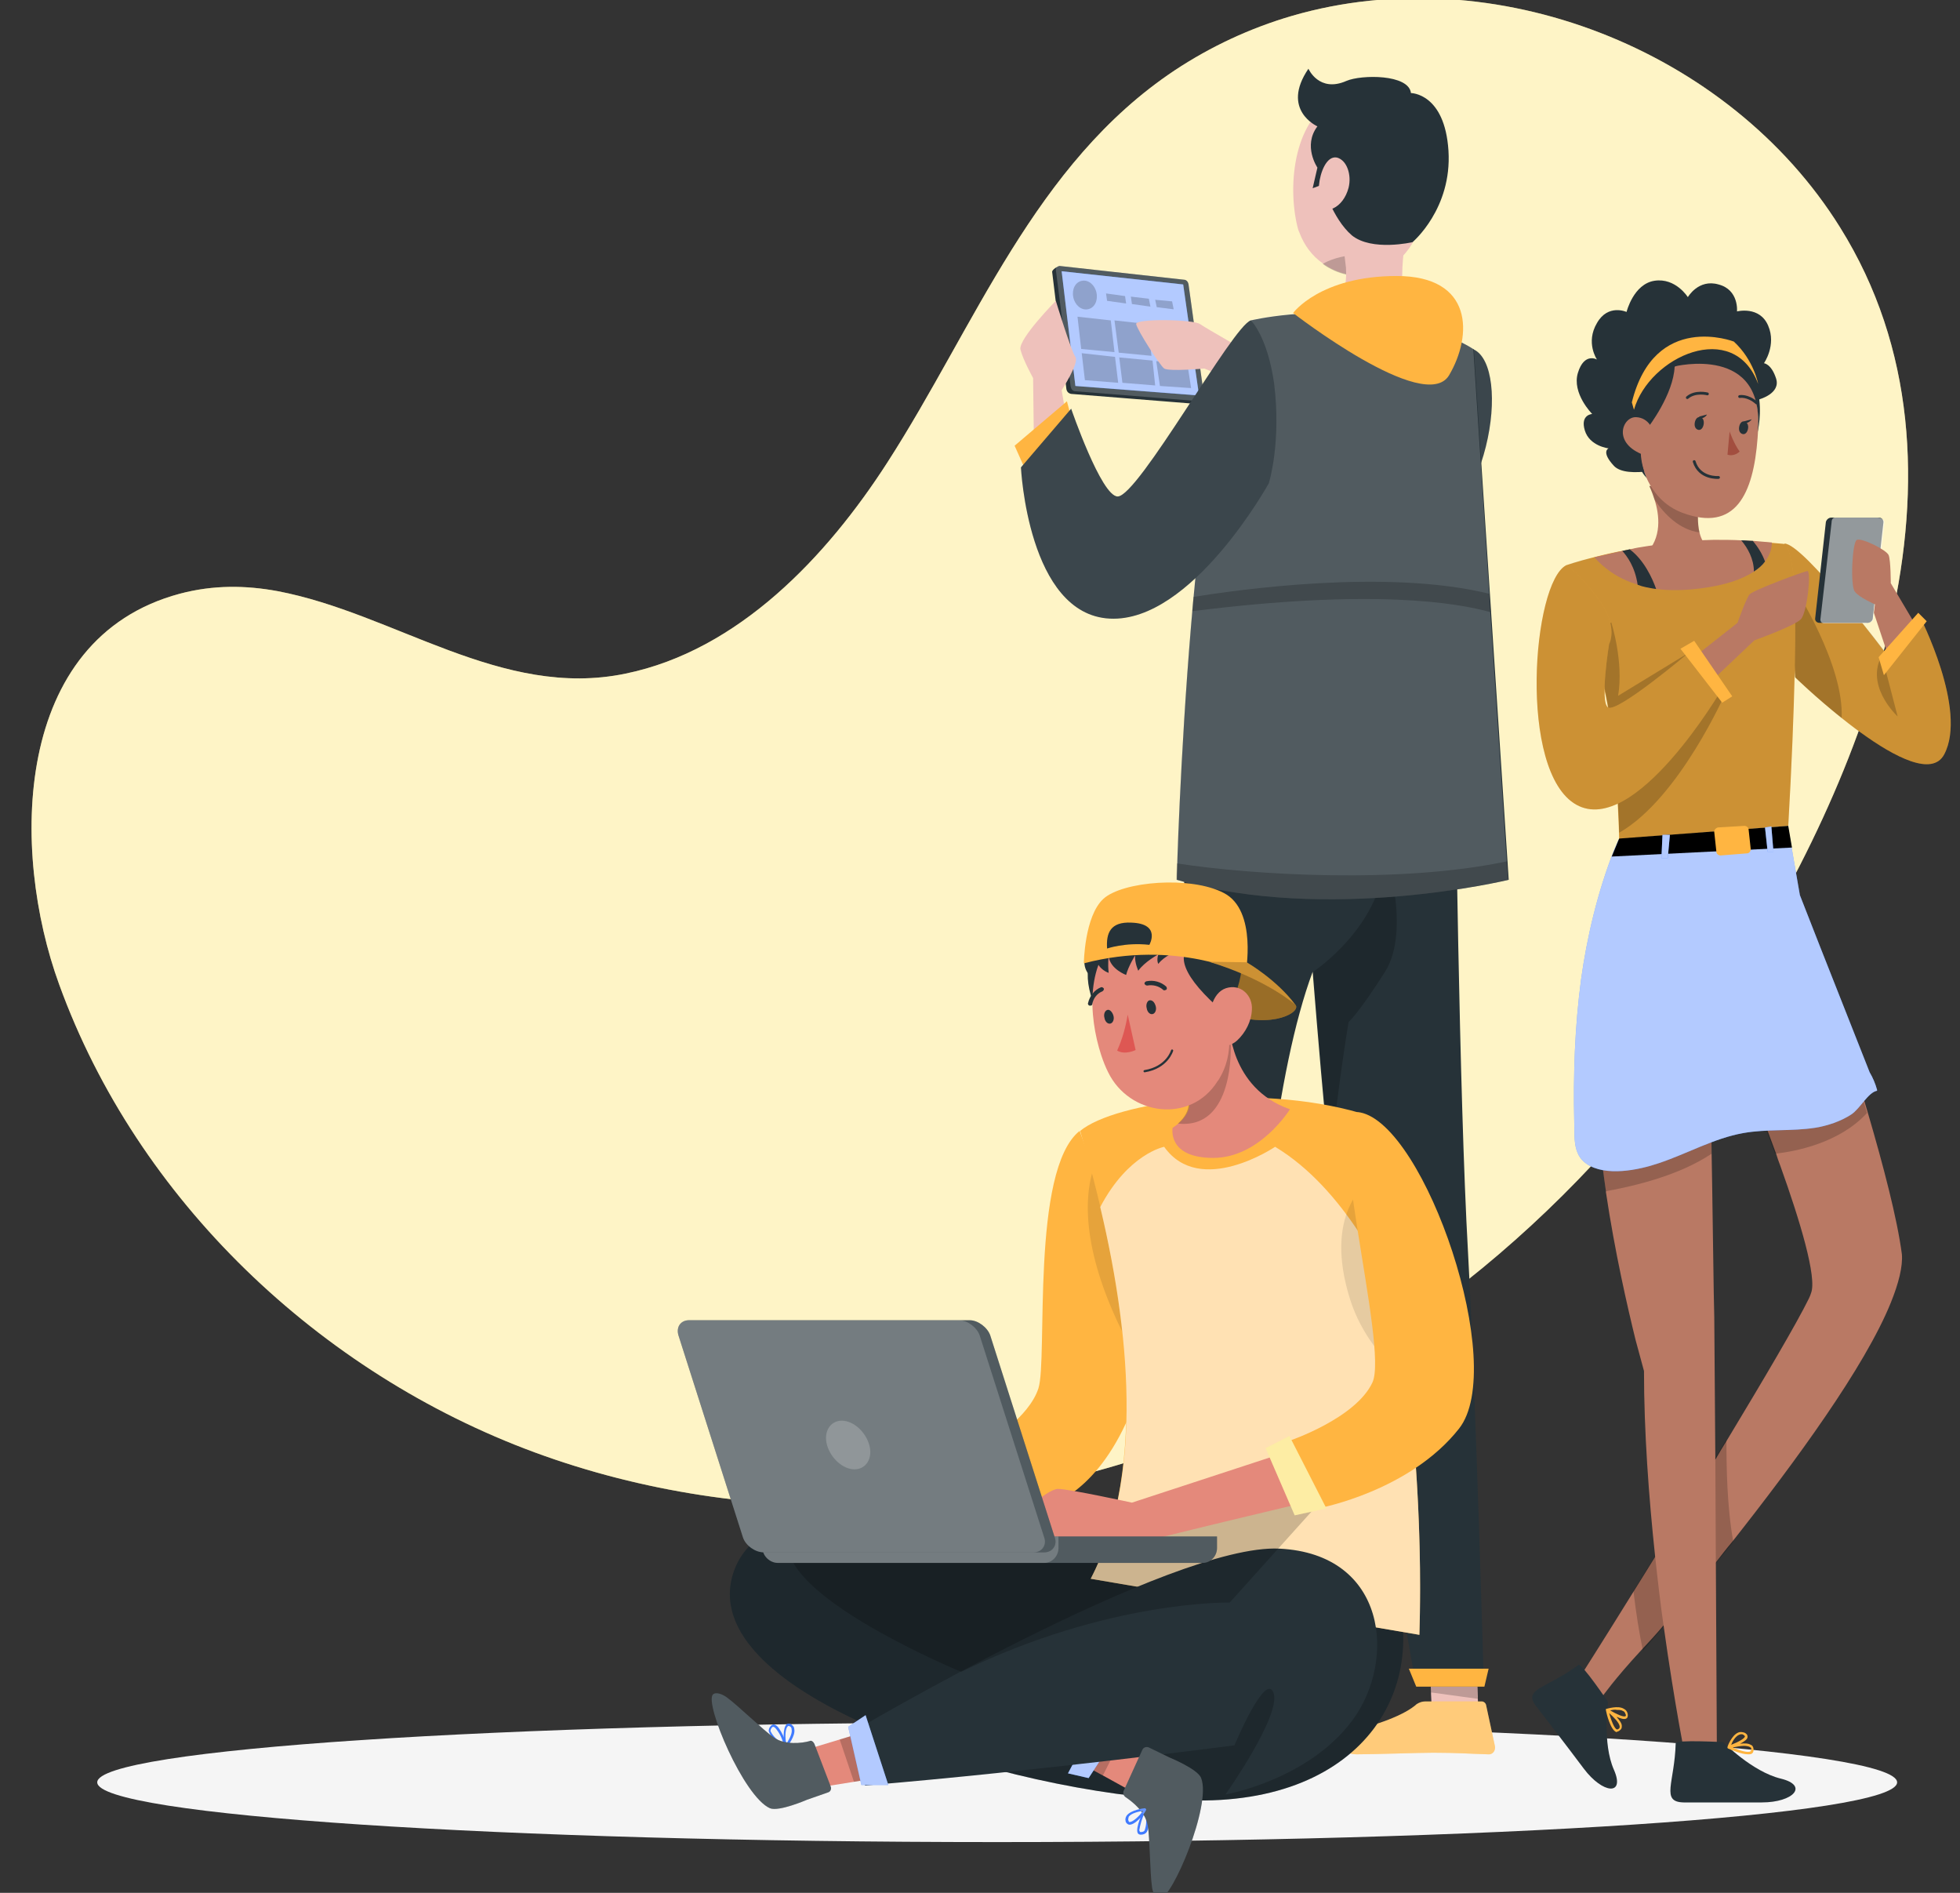 <svg width="493" height="476" viewBox="0 0 493 476" fill="none" xmlns="http://www.w3.org/2000/svg">
<rect x="0" y="0" width="493" height="476" fill="#333333" stroke="none"/>
<g clip-path="url(#clip0)">
<path d="M69.783 148.65C61.808 147.188 53.7 147.055 45.193 149.315C3.057 160.617 2.658 214.067 14.887 247.573C34.559 301.821 80.416 345.299 134.515 365.244C188.746 385.188 250.288 382.263 303.722 360.457C357.156 338.651 402.482 298.763 433.851 250.232C468.809 196.25 500.709 117.803 462.827 57.173C434.914 12.365 375.765 -10.77 324.989 3.989C314.489 7.047 304.52 11.701 295.481 17.684C260.124 41.218 245.37 81.904 223.173 116.341C208.02 139.875 185.822 163.542 157.377 169.392C126.141 175.907 99.291 154.235 69.783 148.65Z" fill="#FDE88D"/>
<path opacity="0.5" d="M69.783 148.65C61.808 147.188 53.7 147.055 45.193 149.315C3.057 160.617 2.658 214.067 14.887 247.573C34.559 301.821 80.416 345.299 134.515 365.244C188.746 385.188 250.288 382.263 303.722 360.457C357.156 338.651 402.482 298.763 433.851 250.232C468.809 196.25 500.709 117.803 462.827 57.173C434.914 12.365 375.765 -10.77 324.989 3.989C314.489 7.047 304.52 11.701 295.481 17.684C260.124 41.218 245.37 81.904 223.173 116.341C208.02 139.875 185.822 163.542 157.377 169.392C126.141 175.907 99.291 154.235 69.783 148.65Z" fill="white"/>
<path d="M250.82 463.236C375.837 463.236 477.183 456.509 477.183 448.211C477.183 439.913 375.837 433.187 250.82 433.187C125.803 433.187 24.457 439.913 24.457 448.211C24.457 456.509 125.803 463.236 250.82 463.236Z" fill="#F5F5F5"/>
<path d="M298.937 71.4C298.804 70.868 298.405 70.336 297.741 70.336L266.505 66.879C266.106 66.879 264.644 67.81 264.644 68.342L268.233 97.859C268.365 98.524 268.764 98.923 269.429 99.056L301.064 101.582C301.462 101.582 302.925 100.651 302.925 100.12L298.937 71.4Z" fill="#263238"/>
<path opacity="0.2" d="M266.505 66.879L297.741 70.336C298.272 70.336 298.804 70.868 298.937 71.4L302.925 99.987C303.057 100.518 302.526 100.917 301.994 100.917L270.492 98.391C269.828 98.391 269.429 97.859 269.296 97.194L265.574 67.81C265.574 67.278 265.973 66.746 266.505 66.879Z" fill="white"/>
<path d="M270.492 97.061L267.036 68.209L297.608 71.533L301.595 99.455L270.492 97.061Z" fill="#407BFF"/>
<path opacity="0.6" d="M270.492 97.061L267.036 68.209L297.608 71.533L301.595 99.455L270.492 97.061Z" fill="white"/>
<path opacity="0.2" d="M275.809 73.66C276.208 75.655 275.277 77.516 273.549 77.782C271.954 78.048 270.359 76.718 269.96 74.724C269.562 72.73 270.492 70.868 272.22 70.602C273.815 70.336 275.41 71.666 275.809 73.66Z" fill="black"/>
<path opacity="0.2" d="M281.392 88.685L289.633 89.483L288.702 81.505L280.328 80.574L281.392 88.685Z" fill="black"/>
<path opacity="0.2" d="M289.899 90.679L281.525 89.882L282.322 96.264L290.563 96.928L289.899 90.679Z" fill="black"/>
<path opacity="0.2" d="M290.829 90.812L291.759 97.061L299.602 97.593L298.671 91.61L290.829 90.812Z" fill="black"/>
<path opacity="0.2" d="M290.696 89.616L298.538 90.413L297.209 82.436L289.633 81.638L290.696 89.616Z" fill="black"/>
<path opacity="0.2" d="M280.461 89.749L272.087 88.818L272.885 95.599L281.259 96.264L280.461 89.749Z" fill="black"/>
<path opacity="0.2" d="M280.328 88.552L279.398 80.574L271.024 79.644L271.954 87.754L280.328 88.552Z" fill="black"/>
<path opacity="0.2" d="M290.962 77.25L295.215 77.782L294.816 75.788L290.563 75.389L290.962 77.25Z" fill="black"/>
<path opacity="0.2" d="M282.987 74.458L278.201 73.793L278.467 75.655L283.252 76.32L282.987 74.458Z" fill="black"/>
<path opacity="0.2" d="M284.714 76.452L289.367 77.117L288.968 75.123L284.449 74.591L284.714 76.452Z" fill="black"/>
<path d="M314.621 88.951C314.621 88.951 303.589 82.702 301.861 81.505C300.266 80.308 285.512 80.043 285.778 81.505C286.044 82.968 291.626 91.743 292.823 92.674C294.152 93.472 302.925 92.674 302.925 92.674L313.026 96.796L314.621 88.951Z" fill="#EEC1BB"/>
<path d="M370.714 87.887C380.151 92.408 375.233 131.099 353.035 140.008C330.971 148.916 308.773 113.947 308.773 113.947L315.685 95.865C315.685 95.865 335.889 112.618 343.864 108.762C351.706 105.039 363.536 84.563 370.714 87.887Z" fill="#263238"/>
<path opacity="0.1" d="M370.714 87.887C380.151 92.408 375.233 131.099 353.035 140.008C330.971 148.916 308.773 113.947 308.773 113.947L315.685 95.865C315.685 95.865 335.889 112.618 343.864 108.762C351.706 105.039 363.536 84.563 370.714 87.887Z" fill="white"/>
<path d="M311.298 430.128L299.203 431.458L298.671 424.411L296.943 405.265L309.039 404.068L310.9 425.209L311.298 430.128Z" fill="#EEC1BB"/>
<path d="M371.777 428.666H360.08L359.947 426.007V425.608L359.283 408.589V408.323L359.15 401.808H370.847L371.777 428.666Z" fill="#EEC1BB"/>
<path opacity="0.2" d="M309.039 404.068L310.9 425.209L298.671 424.411L296.943 405.265L309.039 404.068Z" fill="black"/>
<path opacity="0.2" d="M371.777 427.203H371.644L359.947 425.608L359.283 409.254L371.113 410.184L371.644 426.672L371.777 427.203Z" fill="black"/>
<path d="M358.485 427.868H372.707C373.239 427.868 373.638 428.267 373.771 428.666L376.03 439.17C376.163 440.101 375.632 441.031 374.701 441.164C374.568 441.164 374.435 441.164 374.303 441.164C369.65 441.031 366.327 440.765 360.479 440.765C356.89 440.765 346.124 441.164 341.206 441.164C336.287 441.164 335.623 436.245 337.617 435.846C346.655 433.851 353.434 431.192 356.358 428.533C357.023 428.134 357.688 427.868 358.485 427.868Z" fill="#FFB541"/>
<path d="M298.006 427.602H312.229C312.761 427.602 313.159 428.001 313.292 428.4L315.552 438.904C315.685 439.835 315.153 440.765 314.223 440.898C314.09 440.898 313.957 440.898 313.824 440.898C309.172 440.765 305.849 440.499 300 440.499C296.411 440.499 285.645 440.898 280.727 440.898C275.809 440.898 275.144 435.979 277.138 435.58C286.177 433.586 292.956 430.926 295.88 428.267C296.544 427.868 297.209 427.602 298.006 427.602Z" fill="#FFB541"/>
<path d="M295.88 422.683H313.026C313.026 422.683 311.564 294.508 330.173 244.382C331.502 260.869 332.964 278.154 334.427 292.381C335.357 301.289 336.287 304.613 337.085 310.464C342.668 347.826 356.225 424.145 356.225 424.145H373.239C373.239 424.145 371.245 351.682 369.252 314.984C366.992 275.096 366.061 191.863 365.929 184.284H303.589C297.741 215.663 282.588 321.101 295.88 422.683Z" fill="#263238"/>
<path d="M326.319 56.907C326.451 57.439 326.584 57.971 326.85 58.503C328.047 61.694 330.04 64.353 332.699 66.215C333.363 66.746 334.028 67.145 334.825 67.544C338.68 69.539 343.332 69.937 347.586 68.076C349.314 67.411 350.909 66.215 352.504 64.752C358.352 58.769 358.219 51.988 358.884 40.287C359.017 37.761 358.618 35.235 357.688 32.974C354.365 24.864 345.06 21.008 336.952 24.332C325.388 29.251 323.793 46.403 326.319 56.907Z" fill="#EEC1BB"/>
<path opacity="0.2" d="M332.699 66.347C333.363 66.879 334.028 67.278 334.825 67.677C338.68 69.671 343.332 70.07 347.586 68.209C346.788 65.949 345.459 64.22 345.459 64.22C345.459 64.22 338.414 63.156 332.699 66.347Z" fill="black"/>
<path d="M355.96 81.372C350.244 86.558 336.288 84.696 336.288 84.696C336.288 84.696 327.515 82.303 329.376 79.511C334.56 78.713 337.085 76.32 338.015 73.129C338.547 71.4 338.68 69.273 338.547 67.278C338.414 66.215 338.281 65.018 338.148 63.954L355.428 51.19C353.168 59.699 350.377 75.256 355.96 81.372Z" fill="#EEC1BB"/>
<path d="M332.699 46.403L330.173 47.334L331.369 42.149C331.369 42.149 327.648 36.697 331.369 31.778C331.369 31.778 322.065 27.656 329.11 17.285C329.11 17.285 331.768 23.401 338.68 20.343C342.402 18.747 354.365 18.614 354.896 23.401C354.896 23.401 363.403 23.401 364.334 37.894C365.264 52.52 355.295 60.896 355.295 60.896C355.295 60.896 345.06 63.289 340.009 59.168C335.091 54.913 332.699 46.403 332.699 46.403Z" fill="#263238"/>
<path d="M339.212 47.201C338.547 49.727 337.085 51.589 335.357 52.386C332.965 53.45 331.502 49.993 331.768 46.536C332.034 43.478 333.629 39.09 336.288 39.622C338.813 40.287 340.009 44.01 339.212 47.201Z" fill="#EEC1BB"/>
<path opacity="0.2" d="M330.306 244.382C331.635 260.869 333.097 278.154 334.559 292.381C336.686 271.772 339.212 257.013 339.212 257.013C339.212 257.013 341.604 255.019 348.383 244.382C355.029 233.745 348.383 213.801 348.383 213.801C348.649 232.283 330.306 244.382 330.306 244.382Z" fill="black"/>
<path d="M293.886 417.763L294.816 422.683H315.153V418.162L293.886 417.763Z" fill="#FFB541"/>
<path d="M354.365 419.625L356.225 424.145H373.372L374.436 419.625H354.365Z" fill="#FFB541"/>
<path d="M314.622 80.574C314.622 80.574 330.04 76.851 347.054 79.909C364.068 82.968 370.714 87.887 370.714 87.887L379.487 221.247C379.487 221.247 334.161 232.283 296.013 221.247C295.88 221.247 299.469 97.726 314.622 80.574Z" fill="#263238"/>
<path opacity="0.2" d="M379.354 221.247C379.354 221.247 334.028 232.283 295.88 221.247C295.88 221.247 295.88 219.784 296.013 217.125C296.412 207.153 297.475 180.827 299.867 153.57C300 152.373 300.133 151.177 300.133 149.98C302.925 119.133 307.444 88.419 314.489 80.441C314.489 80.441 330.04 76.719 346.921 79.777C363.935 82.835 370.581 87.754 370.581 87.754L374.568 149.049L374.834 153.703L378.955 216.327L379.354 221.247Z" fill="white"/>
<path opacity="0.2" d="M374.967 153.969C366.593 151.575 345.193 147.985 299.867 153.703C300 152.506 300.133 151.309 300.133 150.113C310.9 148.384 348.649 142.933 374.568 149.315L374.967 153.969Z" fill="black"/>
<path opacity="0.2" d="M379.354 221.247C379.354 221.247 334.028 232.283 295.88 221.247C295.88 221.247 295.88 219.784 296.013 217.125C315.02 220.05 352.238 222.311 379.088 216.593L379.354 221.247Z" fill="black"/>
<path d="M325.255 78.713C325.255 78.713 332.034 69.406 351.307 69.406C370.581 69.406 370.448 84.297 364.467 94.402C358.352 104.374 325.255 78.713 325.255 78.713Z" fill="#FFB541"/>
<path d="M268.897 108.895L267.036 98.125C267.036 98.125 271.555 91.211 270.492 89.749C269.429 88.286 265.574 75.655 265.574 75.655C265.574 75.655 256.137 85.228 256.668 87.887C257.333 90.546 259.858 95.067 259.858 95.067L260.124 116.74L268.897 108.895Z" fill="#EEC1BB"/>
<path d="M270.492 108.895L268.365 100.917L255.206 112.086L260.257 123.388L270.492 108.895Z" fill="#FFB541"/>
<path d="M314.621 80.574C310.102 81.904 286.31 124.85 281.126 124.85C277.005 124.85 269.429 102.779 269.429 102.779L256.801 117.537C256.801 117.537 258.529 154.501 279.132 155.564C299.734 156.628 319.141 121.526 319.141 121.526C319.141 121.526 322.331 111.421 320.47 96.397C318.742 84.43 314.621 80.574 314.621 80.574Z" fill="#263238"/>
<path opacity="0.1" d="M314.621 80.574C310.102 81.904 286.31 124.85 281.126 124.85C277.005 124.85 269.429 102.779 269.429 102.779L256.801 117.537C256.801 117.537 258.529 154.501 279.132 155.564C299.734 156.628 319.141 121.526 319.141 121.526C319.141 121.526 322.331 111.421 320.47 96.397C318.742 84.43 314.621 80.574 314.621 80.574Z" fill="white"/>
<path opacity="0.3" d="M358.485 427.868H372.707C373.239 427.868 373.638 428.267 373.771 428.666L376.03 439.17C376.163 440.101 375.632 441.031 374.701 441.164C374.568 441.164 374.435 441.164 374.303 441.164C369.65 441.031 366.327 440.765 360.479 440.765C356.89 440.765 346.124 441.164 341.206 441.164C336.287 441.164 335.623 436.245 337.617 435.846C346.655 433.851 353.434 431.192 356.358 428.533C357.023 428.134 357.688 427.868 358.485 427.868Z" fill="white"/>
<path opacity="0.3" d="M298.006 427.602H312.229C312.761 427.602 313.159 428.001 313.292 428.4L315.552 438.904C315.685 439.835 315.153 440.765 314.223 440.898C314.09 440.898 313.957 440.898 313.824 440.898C309.172 440.765 305.849 440.499 300 440.499C296.411 440.499 285.645 440.898 280.727 440.898C275.809 440.898 275.144 435.979 277.138 435.58C286.177 433.586 292.956 430.926 295.88 428.267C296.544 427.868 297.209 427.602 298.006 427.602Z" fill="white"/>
<path d="M475.587 327.616C469.074 343.704 451.662 367.504 435.712 387.714C434.249 389.443 432.92 391.171 431.591 392.9C426.939 398.617 422.552 403.935 418.565 408.589C416.571 410.982 414.577 413.11 412.716 415.104C406.07 422.284 403.013 426.672 403.013 426.672L396.633 422.949C396.633 422.949 402.747 413.375 410.988 400.079C412.716 397.287 414.577 394.362 416.438 391.304C421.223 383.459 426.54 375.083 431.591 366.839C432.521 365.244 433.452 363.648 434.382 362.186C443.687 346.762 451.928 332.801 454.985 326.552C455.251 326.02 455.384 325.621 455.517 325.222C457.112 321.367 452.725 306.874 447.807 293.179C447.408 292.115 447.01 291.051 446.744 290.121C442.092 277.356 437.307 266.055 437.307 266.055L450.466 243.85L455.251 235.74C455.251 235.74 457.909 242.92 461.365 253.291C463.758 260.338 466.549 268.714 469.074 277.357C469.34 278.287 469.606 279.085 469.872 280.016C473.727 293.179 477.183 306.342 478.379 315.383C478.645 318.441 477.581 322.696 475.587 327.616Z" fill="#B97964"/>
<path opacity="0.2" d="M435.977 387.714C427.471 398.351 419.362 408.057 413.248 415.104C412.318 410.716 411.52 405.664 410.856 400.079C417.9 388.778 426.407 374.95 434.25 362.052C434.25 368.834 434.382 378.939 435.977 387.714Z" fill="black"/>
<path d="M431.857 442.228L424.148 443.292C424.148 443.292 421.223 428.799 418.432 408.722C417.634 403.27 416.97 397.42 416.305 391.304C414.71 376.412 413.514 359.925 413.514 344.768C413.514 344.768 412.716 341.843 411.387 336.923C409.393 328.812 406.203 314.984 403.944 299.827C403.944 299.694 403.944 299.694 403.944 299.561C401.285 281.345 399.956 261.268 403.545 246.111L430.129 258.077L430.528 290.121L430.661 297.965L431.059 324.957L431.192 331.206L431.458 366.839L431.591 393.032L431.857 442.228Z" fill="#B97964"/>
<path opacity="0.2" d="M430.129 258.077L430.528 290.121C422.42 295.572 411.254 298.231 403.944 299.561C401.285 281.345 399.956 261.268 403.545 246.111L430.129 258.077Z" fill="black"/>
<path opacity="0.2" d="M469.606 279.883C462.694 287.462 451.529 289.589 446.478 290.121C441.826 277.357 437.041 266.055 437.041 266.055L450.2 243.85C453.789 246.643 457.643 249.834 461.099 253.158C463.492 260.205 466.283 268.581 468.809 277.224C469.074 278.021 469.34 278.952 469.606 279.883Z" fill="black"/>
<path d="M448.871 136.684C453.922 136.95 475.056 165.27 475.056 165.27L482.898 155.032C482.898 155.032 494.994 178.567 489.012 189.735C483.031 200.904 451.529 170.323 451.529 170.323L448.871 136.684Z" fill="#FFB541"/>
<path opacity="0.2" d="M448.871 136.684L450.997 159.287L451.529 170.323C451.529 170.323 456.713 175.375 463.226 180.561C472.796 188.273 485.424 196.383 489.012 189.735C494.994 178.567 482.898 155.032 482.898 155.032L475.056 165.27V165.137C473.86 163.542 453.789 136.95 448.871 136.684Z" fill="black"/>
<path opacity="0.2" d="M450.997 159.287L451.529 170.323C451.529 170.323 456.713 175.376 463.226 180.561C463.891 167.265 451.529 147.986 451.529 147.986L450.997 159.287Z" fill="black"/>
<path opacity="0.2" d="M475.056 165.27L473.993 167.398L477.316 180.162C477.316 180.162 468.277 171.918 473.993 163.808L475.056 165.27Z" fill="black"/>
<path d="M449.801 207.685L407.267 211.009C407.267 211.009 406.735 185.613 403.279 172.317C402.216 168.063 400.754 163.276 399.026 157.692C398.228 155.298 397.431 152.772 396.633 150.113C395.835 147.587 394.905 144.927 393.975 142.135C399.823 140.274 405.672 138.811 411.786 137.88C418.166 136.817 424.546 136.019 431.059 135.886C439.433 135.753 449.003 136.817 449.003 136.817C449.003 136.817 450.333 137.216 451.263 145.991C451.928 154.235 451.529 177.503 449.801 207.685Z" fill="#FFB541"/>
<path opacity="0.2" d="M449.801 207.684L407.267 211.008C407.267 211.008 407.267 210.476 407.267 209.546C407.134 203.961 406.203 183.751 403.279 172.317C402.481 169.259 401.551 165.935 400.488 162.212C400.089 160.749 399.557 159.154 399.026 157.558C398.228 155.165 397.431 152.638 396.633 149.979C395.835 147.453 394.905 144.794 393.975 142.135C396.234 141.337 398.627 140.672 401.019 140.14C404.608 139.209 408.197 138.412 411.786 137.88C418.166 136.816 424.546 136.018 431.059 135.885C436.376 135.885 442.357 136.284 445.813 136.55C447.807 136.683 449.003 136.816 449.003 136.816C449.003 136.816 450.333 137.215 451.263 145.99C451.928 154.234 451.529 177.502 449.801 207.684Z" fill="black"/>
<path d="M397.032 418.694C397.829 418.162 404.475 428.001 404.475 428.001C404.475 428.001 403.013 438.372 405.937 445.02C408.862 451.668 403.146 451.136 398.361 444.754C393.576 438.372 389.854 433.586 386.398 429.065C382.942 424.677 388.924 424.677 397.032 418.694Z" fill="#263238"/>
<path d="M406.602 435.58C405.14 435.181 404.077 430.926 403.944 430.129V429.996C403.944 429.996 403.944 429.996 403.944 429.863C403.944 429.863 403.944 429.863 403.944 429.73H404.077C404.209 429.73 407.001 428.799 408.463 429.73C408.995 429.996 409.26 430.394 409.393 430.926C409.526 431.458 409.393 431.99 409.127 432.123C408.596 432.522 407.532 432.123 406.602 431.724C407.267 432.522 407.931 433.32 407.931 433.984C407.931 434.383 407.931 434.649 407.665 434.915C407.267 435.314 407.001 435.447 406.735 435.447C406.735 435.58 406.735 435.58 406.602 435.58ZM406.735 434.915C406.735 434.915 407.001 434.915 407.267 434.649C407.4 434.516 407.4 434.383 407.4 434.117C407.267 433.187 405.804 431.724 404.741 430.793C405.273 432.655 406.07 434.782 406.735 434.915ZM405.007 430.129C406.602 431.059 408.33 431.857 408.862 431.591C408.995 431.458 408.995 431.192 408.862 431.059C408.729 430.66 408.596 430.394 408.197 430.262C407.798 429.996 407.267 429.996 406.735 429.996C406.203 429.863 405.539 429.996 405.007 430.129Z" fill="#FFB541"/>
<path d="M421.489 438.372C421.489 437.441 433.452 438.106 433.452 438.106C433.452 438.106 440.762 445.552 447.94 447.281C454.985 449.009 451.13 453.264 443.155 453.264C435.18 453.264 429.198 453.264 423.483 453.264C417.634 453.131 421.223 448.344 421.489 438.372Z" fill="#263238"/>
<path d="M434.648 439.702C434.648 439.569 434.648 439.569 434.648 439.702C434.515 439.569 434.515 439.569 434.515 439.569C434.515 439.569 434.515 439.569 434.515 439.436V439.303C434.515 439.17 435.579 436.378 437.174 435.713C437.705 435.447 438.237 435.58 438.769 435.713C439.3 435.979 439.566 436.245 439.566 436.777C439.566 437.441 438.636 437.973 437.705 438.505C438.769 438.372 439.699 438.372 440.364 438.771C440.762 438.904 440.895 439.17 441.028 439.569C441.161 440.234 441.028 440.632 440.763 440.898C440.497 441.164 440.098 441.164 439.699 441.164C437.971 441.164 435.313 439.968 434.648 439.702ZM435.844 439.436C437.572 440.234 439.832 440.898 440.364 440.367C440.364 440.367 440.497 440.234 440.497 439.702C440.497 439.569 440.364 439.436 440.098 439.303C439.832 439.17 439.3 439.037 438.636 439.037C437.705 439.037 436.642 439.303 435.844 439.436ZM437.44 436.245C436.509 436.644 435.712 437.973 435.446 438.771C437.174 438.106 438.902 437.175 438.902 436.644C438.902 436.511 438.636 436.378 438.503 436.245C438.37 436.112 438.104 436.112 437.971 436.112C437.705 436.112 437.572 436.245 437.44 436.245Z" fill="#FFB541"/>
<path d="M427.471 145.326C416.97 143.997 413.78 139.476 413.78 139.476C418.166 135.354 417.369 129.371 416.172 125.648C415.508 123.521 414.843 122.191 414.843 122.191L427.604 124.584C427.205 126.712 427.072 128.44 427.072 129.903C427.072 131.498 427.205 132.828 427.471 133.892C428.401 137.748 430.528 137.748 430.528 137.748C432.654 141.869 427.471 145.326 427.471 145.326Z" fill="#B97964"/>
<path opacity="0.2" d="M427.072 129.903C427.072 131.498 427.205 132.828 427.471 133.892C422.42 133.227 418.565 129.238 416.172 125.648C415.508 123.521 414.843 122.191 414.843 122.191L427.603 124.584C427.205 126.579 427.072 128.44 427.072 129.903Z" fill="black"/>
<path d="M442.623 100.386C442.623 100.386 447.94 98.923 446.744 95.2C445.548 91.477 443.687 91.344 443.687 91.344C443.687 91.344 446.877 86.823 444.75 81.904C442.623 76.851 436.908 78.314 436.908 78.314C436.908 78.314 437.44 72.863 432.256 71.533C427.205 70.07 424.546 74.724 424.546 74.724C424.546 74.724 421.489 69.805 416.172 70.602C410.856 71.4 409.128 78.447 409.128 78.447C409.128 78.447 404.475 76.32 401.684 81.239C398.76 86.159 401.684 90.413 401.684 90.413C401.684 90.413 398.494 88.552 396.899 93.737C395.304 98.923 400.488 104.108 400.488 104.108C400.488 104.108 397.431 104.241 398.627 108.23C399.823 112.219 404.608 112.751 404.608 112.751C404.608 112.751 402.614 113.549 405.937 117.139C409.26 120.729 421.223 117.139 421.223 117.139L442.623 100.386Z" fill="#263238"/>
<path d="M429.331 90.679C440.231 92.275 443.022 98.657 442.092 110.092C441.028 124.318 436.509 133.892 423.217 128.972C405.14 122.191 411.121 88.153 429.331 90.679Z" fill="#B97964"/>
<path d="M435.047 108.496C435.047 108.496 436.11 111.554 437.572 113.549C437.572 113.549 436.376 114.878 434.515 114.346L435.047 108.496Z" fill="#A24E3F"/>
<path d="M428.534 106.635C428.401 107.565 427.869 108.23 427.205 108.097C426.54 107.964 426.141 107.3 426.274 106.369C426.407 105.438 426.939 104.773 427.603 104.906C428.268 104.906 428.667 105.704 428.534 106.635Z" fill="#263238"/>
<path d="M427.338 104.773L429.331 104.241C429.464 104.241 428.268 105.837 427.338 104.773Z" fill="#263238"/>
<path d="M439.699 107.698C439.566 108.629 439.035 109.294 438.37 109.161C437.705 109.028 437.307 108.363 437.44 107.433C437.572 106.502 438.104 105.837 438.769 105.97C439.433 106.103 439.832 106.901 439.699 107.698Z" fill="#263238"/>
<path d="M438.636 105.97L440.63 105.438C440.63 105.438 439.433 107.034 438.636 105.97Z" fill="#263238"/>
<path d="M429.464 99.056C429.464 99.056 426.407 98.258 424.413 99.987" stroke="#263238" stroke-width="0.708" stroke-miterlimit="10" stroke-linecap="round" stroke-linejoin="round"/>
<path d="M437.573 99.721C437.573 99.721 439.566 99.322 441.826 101.316" stroke="#263238" stroke-width="0.708" stroke-miterlimit="10" stroke-linecap="round" stroke-linejoin="round"/>
<path d="M414.577 107.432C414.577 107.432 420.957 99.189 421.223 92.142C421.223 92.142 444.218 86.425 442.092 108.629C442.092 108.629 447.01 89.35 428.268 86.159C409.526 82.968 405.539 110.624 414.179 120.197C414.179 120.197 410.59 112.618 414.577 107.432Z" fill="#263238"/>
<path d="M416.039 110.092C416.172 108.363 414.843 105.039 411.52 104.906C408.064 104.773 405.406 111.554 413.647 114.479C414.843 114.878 415.641 113.682 416.039 110.092Z" fill="#B97964"/>
<path d="M432.256 120.064C432.256 120.064 427.471 120.463 426.141 116.075" stroke="#263238" stroke-width="0.708" stroke-miterlimit="10" stroke-linecap="round" stroke-linejoin="round"/>
<path d="M410.988 103.045C414.843 89.616 436.11 80.043 442.225 96.53C442.225 96.53 441.161 90.546 436.11 85.893C436.11 85.893 416.172 78.181 410.457 101.183L410.988 103.045Z" fill="#FFB541"/>
<path d="M456.58 155.431C456.447 156.096 456.979 156.628 457.643 156.628H469.739C470.404 156.628 471.068 156.096 471.068 155.431L473.727 131.498C473.86 130.834 473.328 130.169 472.663 130.169H460.568C459.903 130.169 459.238 130.834 459.238 131.498L456.58 155.431Z" fill="#263238"/>
<path opacity="0.5" d="M460.701 131.365L457.909 155.564C457.776 156.229 458.175 156.761 458.84 156.761H469.207C469.872 156.761 471.201 156.362 471.201 155.697L473.993 131.365C474.125 130.701 472.929 130.169 472.265 130.169H461.897C461.099 130.036 460.701 130.568 460.701 131.365Z" fill="white"/>
<path opacity="0.6" d="M433.053 213.136C433.053 214.333 433.984 215.264 435.18 215.264C436.376 215.264 437.307 214.333 437.307 213.136C437.307 211.94 436.376 211.009 435.18 211.009C433.984 210.876 433.053 211.94 433.053 213.136Z" fill="white"/>
<path d="M481.968 157.426L475.587 146.656C475.587 146.656 475.588 140.939 475.056 139.609C474.524 138.279 468.277 135.221 467.081 135.753C465.884 136.152 465.353 147.321 466.549 148.783C467.612 150.246 471.6 151.974 471.6 151.974L471.334 154.102L475.056 165.27L481.968 157.426Z" fill="#B97964"/>
<path d="M484.626 156.229L482.499 154.102L472.53 165.27L473.86 169.791L484.626 156.229Z" fill="#FFB541"/>
<path opacity="0.2" d="M434.116 174.046C434.116 174.046 422.419 200.771 407.267 209.413C407.134 203.829 406.203 183.619 403.412 172.184C402.614 169.126 401.684 165.802 400.621 162.079L405.273 156.495C405.273 156.495 408.463 166.334 407.001 174.977L424.679 164.207L434.116 174.046Z" fill="black"/>
<path d="M422.685 167.93L437.041 156.628C437.041 156.628 439.168 150.512 440.098 149.448C441.028 148.384 453.656 143.731 454.586 143.598C455.65 143.465 454.586 153.969 452.991 155.697C451.396 157.426 441.294 161.016 441.294 161.016L426.274 175.243L422.685 167.93Z" fill="#B97964"/>
<path d="M393.975 142.135C385.468 146.39 381.746 194.123 396.5 202.367C411.254 210.61 433.053 173.381 433.053 173.381L424.546 164.34C424.546 164.34 406.735 179.364 404.475 177.902C402.349 176.572 404.741 161.946 404.741 161.946C404.741 161.946 407.267 157.559 401.95 150.512C396.766 143.598 393.975 142.135 393.975 142.135Z" fill="#FFB541"/>
<path opacity="0.2" d="M393.975 142.135C385.468 146.39 381.746 194.123 396.5 202.367C411.254 210.61 433.053 173.381 433.053 173.381L424.546 164.34C424.546 164.34 406.735 179.364 404.475 177.902C402.349 176.572 404.741 161.946 404.741 161.946C404.741 161.946 407.267 157.559 401.95 150.512C396.766 143.598 393.975 142.135 393.975 142.135Z" fill="black"/>
<path d="M433.186 176.705L435.712 175.11L426.141 161.149L422.685 163.143L433.186 176.705Z" fill="#FFB541"/>
<path d="M472.132 274.033C472.132 274.165 472.132 274.165 472.132 274.298C469.872 274.697 467.878 278.819 465.619 280.282C462.96 282.01 459.77 283.074 456.58 283.606C450.599 284.536 444.484 283.872 438.503 284.935C431.059 286.265 424.413 290.121 417.236 292.514C412.185 294.243 403.811 295.971 399.026 292.647C395.57 290.254 396.101 285.999 395.969 282.143C395.703 270.177 396.101 258.21 397.696 246.244C399.159 235.74 401.817 224.305 406.07 213.535C406.469 212.738 406.735 211.94 407.134 211.142L449.668 207.818L450.067 209.812L452.725 225.103L457.776 238L470.271 269.645C471.068 270.974 471.733 272.57 472.132 274.033Z" fill="#407BFF"/>
<path opacity="0.6" d="M472.132 274.033C472.132 274.165 472.132 274.165 472.132 274.298C469.872 274.697 467.878 278.819 465.619 280.282C462.96 282.01 459.77 283.074 456.58 283.606C450.599 284.536 444.484 283.872 438.503 284.935C431.059 286.265 424.413 290.121 417.236 292.514C412.185 294.243 403.811 295.971 399.026 292.647C395.57 290.254 396.101 285.999 395.969 282.143C395.703 270.177 396.101 258.21 397.696 246.244C399.159 235.74 401.817 224.305 406.07 213.535C406.469 212.738 406.735 211.94 407.134 211.142L449.668 207.818L450.067 209.812L452.725 225.103L457.776 238L470.271 269.645C471.068 270.974 471.733 272.57 472.132 274.033Z" fill="white"/>
<path d="M407.267 210.876L405.406 215.397L450.731 213.136L449.801 207.685L407.267 210.876Z" fill="black"/>
<path d="M420.027 209.945L419.495 215.796H417.9L418.166 209.945H420.027Z" fill="#407BFF"/>
<path opacity="0.6" d="M420.027 209.945L419.495 215.796H417.9L418.166 209.945H420.027Z" fill="white"/>
<path d="M443.953 208.084L444.617 214.2H446.079L445.548 207.818L443.953 208.084Z" fill="#407BFF"/>
<path opacity="0.6" d="M443.953 208.084L444.617 214.2H446.079L445.548 207.818L443.953 208.084Z" fill="white"/>
<path d="M431.192 209.28L431.724 214.2C431.724 214.732 432.256 215.131 432.787 215.131L439.433 214.599C439.965 214.599 440.364 214.067 440.364 213.535L439.832 208.616C439.832 208.084 439.3 207.685 438.769 207.685L432.123 208.084C431.591 208.217 431.059 208.749 431.192 209.28Z" fill="#FFB541"/>
<path d="M445.68 136.418C445.68 137.88 445.282 139.476 443.953 141.204C443.288 142.135 442.357 142.933 441.161 143.731C438.37 145.592 434.116 147.188 427.603 147.985C423.483 148.517 419.761 148.517 416.704 148.118C414.976 147.853 413.381 147.587 412.052 147.055C406.602 145.459 403.146 142.534 401.019 140.141C403.412 139.609 405.672 139.077 408.064 138.545C408.729 138.412 409.26 138.279 409.925 138.146C410.59 138.013 411.121 137.88 411.786 137.747C418.166 136.684 424.546 135.886 431.059 135.753C433.452 135.753 435.844 135.753 438.104 135.886C439.167 135.886 440.098 136.019 441.028 136.019C442.756 136.152 444.351 136.285 445.68 136.418Z" fill="#B97964"/>
<path d="M416.571 148.119C414.843 147.853 413.248 147.587 411.919 147.055C411.254 142.534 409.26 139.875 408.064 138.545C408.729 138.412 409.26 138.279 409.925 138.146C413.514 140.806 415.641 145.459 416.571 148.119Z" fill="#263238"/>
<path d="M443.953 141.205C443.288 142.135 442.358 142.933 441.161 143.731C441.161 140.54 439.566 137.748 437.971 135.886C439.035 135.886 439.965 136.019 440.895 136.019C442.225 137.615 443.288 139.343 443.953 141.205Z" fill="#263238"/>
<path d="M283.252 357.798C274.48 376.811 262.783 378.806 262.783 378.806L248.826 362.451C248.826 362.451 258.795 356.468 261.188 349.155C263.58 341.842 259.194 294.242 271.555 284.403C271.555 284.403 273.018 288.126 274.878 294.109C278.6 305.677 284.316 325.355 285.246 340.912C285.778 347.56 285.246 353.543 283.252 357.798Z" fill="#FFB541"/>
<path opacity="0.1" d="M285.379 340.779C273.283 319.106 271.954 303.417 275.011 293.977C278.733 305.544 284.449 325.222 285.379 340.779Z" fill="black"/>
<path d="M284.847 388.645C284.847 388.645 195.791 363.781 184.626 395.027C173.46 426.273 254.276 451.136 298.937 452.732C343.731 454.194 361.941 422.949 348.782 393.032L284.847 388.645Z" fill="#263238"/>
<path opacity="0.2" d="M284.847 388.645C284.847 388.645 195.791 363.781 184.626 395.027C173.46 426.273 254.276 451.136 298.937 452.732C343.731 454.194 361.941 422.949 348.782 393.032L284.847 388.645Z" fill="black"/>
<path d="M357.023 411.115L274.347 397.021C288.835 369.099 284.183 326.685 271.688 284.403C280.461 277.09 315.419 272.171 342.136 279.883C342.136 279.883 343.731 285.733 345.858 295.838C348.383 307.937 351.839 326.153 354.232 347.56C356.358 366.706 357.688 388.645 357.023 411.115Z" fill="#FFB541"/>
<path opacity="0.6" d="M357.023 411.115L274.347 397.021C286.708 373.354 285.246 339.183 276.739 303.55C283.784 290.121 292.823 288.392 292.823 288.392C301.861 301.156 320.736 288.392 320.736 288.392C338.148 298.896 348.516 320.835 351.839 328.812C355.162 351.814 357.953 380.933 357.023 411.115Z" fill="white"/>
<path opacity="0.1" d="M354.232 347.427C348.117 342.374 342.402 335.593 339.61 326.818C332.832 305.411 343.332 297.3 345.858 295.705C348.383 307.937 351.839 326.02 354.232 347.427Z" fill="black"/>
<path d="M194.861 437.441C194.196 436.909 193.664 436.245 193.398 435.447C193.266 434.915 193.531 434.383 193.93 433.984C194.196 433.718 194.462 433.585 194.861 433.718C196.323 434.117 197.785 438.505 198.051 438.904C198.051 439.037 198.051 439.17 197.918 439.17C197.785 439.303 197.652 439.303 197.652 439.17C196.589 438.771 195.658 438.106 194.861 437.441ZM194.994 434.516C194.861 434.383 194.728 434.383 194.595 434.25C194.462 434.25 194.329 434.25 194.196 434.383C193.93 434.649 193.797 435.048 193.797 435.314C194.462 436.644 195.525 437.707 196.987 438.372C196.721 437.042 195.924 435.58 194.994 434.516Z" fill="#407BFF"/>
<path d="M197.519 439.303C196.987 437.84 196.854 434.383 197.918 433.585C198.317 433.319 198.848 433.452 199.114 433.718C199.513 433.984 199.779 434.383 199.779 434.782C200.177 436.511 198.051 439.17 197.918 439.303C197.918 439.436 197.785 439.436 197.652 439.436C197.519 439.303 197.519 439.303 197.519 439.303ZM198.848 434.25C198.45 433.984 198.317 433.984 198.184 434.117C197.519 434.516 197.386 437.042 197.785 438.505C198.317 437.707 199.38 435.979 199.114 434.915C199.114 434.516 198.981 434.383 198.848 434.25Z" fill="#407BFF"/>
<path d="M288.835 458.316C288.968 459.114 288.835 460.045 288.436 460.709C288.17 461.108 287.639 461.374 286.974 461.374C286.575 461.374 286.31 461.241 286.177 460.975C285.512 459.646 287.506 455.524 287.772 455.125C287.772 454.992 287.905 454.992 288.038 454.992C288.17 454.992 288.303 455.125 288.303 455.258C288.569 456.056 288.835 457.253 288.835 458.316ZM286.575 460.178C286.575 460.311 286.575 460.444 286.708 460.576C286.708 460.709 286.841 460.709 286.974 460.709C287.373 460.709 287.772 460.577 287.905 460.311C288.436 458.848 288.436 457.252 287.905 455.923C287.24 457.252 286.841 458.715 286.575 460.178Z" fill="#407BFF"/>
<path d="M266.77 424.943L282.455 436.511L290.031 442.095L285.113 450.737L277.404 446.483L258.662 436.245L266.77 424.943Z" fill="#E4897B"/>
<path d="M282.588 450.471L287.373 439.968C287.639 439.436 288.303 439.17 288.968 439.436L294.152 441.962C294.152 441.962 301.33 444.887 302.127 447.147C304.785 453.928 294.816 477.463 291.759 477.463C290.563 477.463 289.898 475.734 289.766 474.537C289.234 470.947 289.234 462.039 288.702 459.114C288.17 455.657 284.715 452.998 283.12 451.934C282.588 451.535 282.455 451.003 282.588 450.471Z" fill="#263238"/>
<path d="M288.303 455.125C287.639 456.588 285.246 459.114 283.917 458.848C283.518 458.715 283.119 458.316 283.119 457.917C282.986 457.518 283.119 456.987 283.385 456.588C284.449 455.125 287.772 454.726 287.905 454.726C288.037 454.726 288.17 454.726 288.17 454.859C288.303 454.992 288.303 454.992 288.303 455.125ZM283.784 457.651C283.917 458.183 284.05 458.183 284.05 458.183C284.847 458.316 286.575 456.721 287.506 455.391C286.575 455.524 284.582 455.923 283.917 456.854C283.784 457.252 283.784 457.518 283.784 457.651Z" fill="#407BFF"/>
<path opacity="0.2" d="M266.77 424.943L282.455 436.511L277.404 446.483L258.662 436.245L266.77 424.943Z" fill="black"/>
<path d="M273.815 447.147L268.631 445.951L277.271 429.597L282.056 434.516L273.815 447.147Z" fill="#407BFF"/>
<path opacity="0.6" d="M273.815 447.147L268.631 445.951L277.271 429.597L282.056 434.516L273.815 447.147Z" fill="white"/>
<path d="M234.072 444.887L214.799 448.078L205.627 449.541L202.836 439.968L211.21 437.441L231.679 431.192L234.072 444.887Z" fill="#E4897B"/>
<path d="M204.83 438.505L208.95 449.275C209.216 449.94 208.817 450.604 208.285 450.737L202.969 452.599C202.969 452.599 195.924 455.657 193.664 454.726C187.018 451.801 177.182 428.4 179.309 426.14C180.106 425.342 181.834 426.14 182.765 426.804C185.689 428.932 192.069 435.181 194.595 436.909C197.386 438.904 201.772 438.372 203.633 437.84C204.032 437.574 204.564 437.973 204.83 438.505Z" fill="#263238"/>
<path opacity="0.2" d="M234.072 444.887L214.799 448.078L211.21 437.441L231.679 431.192L234.072 444.887Z" fill="black"/>
<path d="M214.533 435.447C214.533 435.447 294.683 388.113 321.799 389.442C348.915 390.772 351.307 417.63 340.142 432.655C328.977 447.679 308.241 451.269 308.241 451.269C308.241 451.269 322.331 431.325 320.337 425.741C318.343 420.156 310.501 438.904 310.501 438.904C310.501 438.904 260.922 445.419 217.59 449.009L214.533 435.447Z" fill="#263238"/>
<path d="M213.337 434.25L217.723 431.325L223.438 448.876H216.66L213.337 434.25Z" fill="#407BFF"/>
<path opacity="0.6" d="M213.337 434.25L217.723 431.325L223.438 448.876H216.66L213.337 434.25Z" fill="white"/>
<path d="M305.184 291.184C316.881 291.184 324.458 278.952 324.458 278.952C309.172 273.633 309.172 257.412 309.172 257.412L303.323 263.13L294.949 271.373C301.994 276.293 298.671 280.547 296.411 282.542C295.614 283.207 294.949 283.606 294.949 283.606C294.949 283.606 293.487 291.184 305.184 291.184Z" fill="#E4897B"/>
<path opacity="0.2" d="M296.279 282.542C310.634 284.137 309.57 262.731 309.57 262.731C307.311 262.731 305.184 262.864 303.19 263.13L294.816 271.373C301.728 276.293 298.405 280.68 296.279 282.542Z" fill="black"/>
<path d="M325.787 252.626C327.515 254.354 320.337 258.875 308.906 255.019C297.475 251.163 295.481 239.595 295.481 239.595C295.481 239.595 314.488 241.59 325.787 252.626Z" fill="#FFB541"/>
<path opacity="0.4" d="M325.787 252.626C327.515 254.354 320.337 258.875 308.906 255.019C297.475 251.163 295.481 239.595 295.481 239.595C295.481 239.595 314.488 241.59 325.787 252.626Z" fill="black"/>
<path d="M284.98 241.324C290.43 243.584 289.367 249.435 280.328 260.204C274.745 255.418 271.821 244.648 274.746 241.058C277.67 237.734 280.328 239.463 284.98 241.324Z" fill="#263238"/>
<path d="M277.005 265.39C277.537 266.985 278.068 268.315 278.733 269.645C284.05 280.547 299.469 282.675 306.247 271.905C306.247 271.905 306.247 271.772 306.38 271.772C310.9 264.592 309.172 257.811 307.311 245.978C306.912 243.451 305.982 241.191 304.519 239.064C299.336 231.751 289.367 229.889 281.923 235.075C273.15 241.324 273.682 255.285 277.005 265.39Z" fill="#E4897B"/>
<path d="M290.696 253.025C290.962 253.955 290.563 254.886 289.898 255.019C289.234 255.152 288.569 254.487 288.436 253.556C288.17 252.626 288.569 251.695 289.101 251.562C289.898 251.429 290.43 252.094 290.696 253.025Z" fill="#263238"/>
<path d="M280.062 255.418C280.328 256.349 279.929 257.279 279.265 257.412C278.6 257.545 277.936 256.88 277.803 255.95C277.537 255.019 277.936 254.088 278.6 253.955C279.132 253.822 279.796 254.487 280.062 255.418Z" fill="#263238"/>
<path d="M283.651 255.152C283.119 258.343 282.322 261.268 280.993 264.193C282.986 265.39 285.645 264.06 285.645 264.06L283.651 255.152Z" fill="#DE5753"/>
<path d="M292.955 249.036C293.088 249.036 293.221 248.903 293.354 248.903C293.62 248.637 293.487 248.371 293.354 248.105C292.025 246.908 290.164 246.376 288.303 246.775C288.037 246.908 287.772 247.174 287.904 247.44C288.037 247.706 288.303 247.839 288.569 247.839C290.031 247.573 291.493 247.972 292.557 248.903C292.557 249.036 292.823 249.036 292.955 249.036Z" fill="#263238"/>
<path d="M274.347 252.892C274.613 252.892 274.745 252.626 274.745 252.493C275.011 251.03 275.942 249.833 277.271 249.302C277.537 249.169 277.67 248.903 277.67 248.637C277.537 248.371 277.271 248.238 277.005 248.238C275.277 248.903 274.081 250.498 273.682 252.227C273.549 252.493 273.815 252.892 274.081 252.892C274.214 252.892 274.347 252.892 274.347 252.892Z" fill="#263238"/>
<path d="M300.399 236.803C295.348 239.861 297.342 245.579 307.975 254.753C312.628 249.169 313.957 238 310.501 235.075C307.045 232.017 304.785 234.144 300.399 236.803Z" fill="#263238"/>
<path d="M314.887 253.955C314.754 256.88 313.292 259.673 311.166 261.667C308.241 264.326 305.051 262.066 304.387 258.343C303.855 255.019 304.785 249.7 308.374 248.504C312.096 247.307 315.153 250.365 314.887 253.955Z" fill="#E4897B"/>
<path d="M294.816 264.193C294.816 264.193 293.62 268.448 287.905 269.379" stroke="#263238" stroke-width="0.557" stroke-miterlimit="10" stroke-linecap="round" stroke-linejoin="round"/>
<path d="M296.013 239.197C296.013 239.197 292.823 240.393 291.36 242.388C291.36 242.388 290.829 241.59 291.36 239.994C291.36 239.994 287.905 241.856 286.31 244.116C286.31 244.116 285.379 242.122 285.512 240.26C285.512 240.26 283.784 243.052 283.252 245.18C283.252 245.18 279.265 243.717 278.866 240.526C278.866 240.526 278.6 242.255 278.866 244.648C278.866 244.648 276.208 243.85 275.676 241.058C275.676 241.058 274.878 243.318 275.011 245.978C275.011 245.978 272.087 244.515 272.885 240.526C273.682 236.404 285.246 230.155 292.025 232.15C298.671 234.144 296.013 239.197 296.013 239.197Z" fill="#263238"/>
<path d="M272.619 242.255C272.619 242.255 272.752 230.421 277.537 226.033C282.322 221.646 299.469 220.183 307.843 224.571C316.349 228.959 313.292 244.914 313.292 244.914C313.292 244.914 295.88 236.139 272.619 242.255Z" fill="#FFB541"/>
<path d="M278.467 238.532C278.467 238.532 282.986 236.936 289.101 237.601C289.101 237.601 292.158 232.283 284.581 232.017C279.265 231.751 278.201 234.676 278.467 238.532Z" fill="#263238"/>
<path d="M304.121 241.856L313.558 241.989C313.558 241.989 321.002 246.244 325.787 252.626C325.787 252.626 318.609 246.244 304.121 241.856Z" fill="#FFB541"/>
<path opacity="0.2" d="M304.121 241.856L313.558 241.989C313.558 241.989 321.002 246.244 325.787 252.626C325.787 252.626 318.609 246.244 304.121 241.856Z" fill="black"/>
<path opacity="0.2" d="M336.819 372.423L309.305 403.004C309.305 403.004 278.866 402.34 241.781 420.422C241.781 420.422 202.038 404.068 198.449 390.373C194.861 376.678 281.79 386.384 281.79 386.384L336.819 372.423Z" fill="black"/>
<path d="M328.977 363.382L284.715 377.875C284.715 377.875 268.897 374.418 266.106 374.418C263.314 374.418 252.415 383.326 258.529 386.384C264.644 389.442 281.524 389.841 283.385 388.911C285.246 387.98 334.294 376.412 334.294 376.412L328.977 363.382Z" fill="#E4897B"/>
<path d="M342.136 279.75C332.167 277.755 349.447 338.784 345.193 347.693C340.94 356.734 324.325 362.318 324.325 362.318L332.034 379.204C332.034 379.204 354.63 374.95 366.992 359.26C379.354 343.571 358.485 282.941 342.136 279.75Z" fill="#FFB541"/>
<path d="M324.325 361.122L333.629 379.337L325.654 381.066L318.343 364.18L324.325 361.122Z" fill="#FDE88D"/>
<path opacity="0.2" d="M324.325 361.122L333.629 379.337L325.654 381.066L318.343 364.18L324.325 361.122Z" fill="white"/>
<path d="M306.115 386.384V389.309C306.115 391.304 304.52 393.032 302.526 393.032H195.658C193.664 393.032 191.803 391.304 191.803 389.309V386.384H306.115Z" fill="#263238"/>
<path opacity="0.2" d="M306.115 386.384V389.309C306.115 391.304 304.52 393.032 302.526 393.032H195.658C193.664 393.032 191.803 391.304 191.803 389.309V386.384H306.115Z" fill="white"/>
<path opacity="0.2" d="M266.239 386.384V389.309C266.239 391.304 264.644 393.032 262.65 393.032H195.658C193.664 393.032 191.803 391.304 191.803 389.309V386.384H266.239Z" fill="white"/>
<path d="M262.65 390.373H192.069C189.943 390.373 187.55 388.645 186.885 386.65L170.669 335.859C170.005 333.732 171.201 332.003 173.328 332.003H243.908C246.035 332.003 248.427 333.865 249.092 335.859L265.308 386.65C265.973 388.512 264.776 390.373 262.65 390.373Z" fill="#263238"/>
<path opacity="0.2" d="M262.65 390.373H192.069C189.943 390.373 187.55 388.645 186.885 386.65L170.669 335.859C170.005 333.732 171.201 332.003 173.328 332.003H243.908C246.035 332.003 248.427 333.865 249.092 335.859L265.308 386.65C265.973 388.512 264.776 390.373 262.65 390.373Z" fill="white"/>
<path opacity="0.2" d="M259.991 390.373H192.069C189.943 390.373 187.55 388.645 186.885 386.65L170.669 335.859C170.005 333.732 171.201 332.003 173.328 332.003H241.25C243.376 332.003 245.769 333.865 246.434 335.859L262.65 386.65C263.314 388.512 262.118 390.373 259.991 390.373Z" fill="white"/>
<path opacity="0.2" d="M218.653 363.382C219.584 366.706 217.856 369.498 214.931 369.498C212.007 369.498 208.95 366.706 208.02 363.382C207.089 360.058 208.817 357.266 211.741 357.266C214.666 357.266 217.723 360.058 218.653 363.382Z" fill="white"/>
<path opacity="0.2" d="M282.588 450.471L287.373 439.968C287.639 439.436 288.303 439.17 288.968 439.436L294.152 441.962C294.152 441.962 301.33 444.887 302.127 447.147C304.785 453.928 294.816 477.463 291.759 477.463C290.563 477.463 289.898 475.734 289.766 474.537C289.234 470.947 289.234 462.039 288.702 459.114C288.17 455.657 284.715 452.998 283.12 451.934C282.588 451.535 282.455 451.003 282.588 450.471Z" fill="white"/>
<path opacity="0.2" d="M204.83 438.505L208.95 449.275C209.216 449.94 208.817 450.604 208.285 450.737L202.969 452.599C202.969 452.599 195.924 455.657 193.664 454.726C187.018 451.801 177.182 428.4 179.309 426.14C180.106 425.342 181.834 426.14 182.765 426.804C185.689 428.932 192.069 435.181 194.595 436.909C197.386 438.904 201.772 438.372 203.633 437.84C204.032 437.574 204.564 437.973 204.83 438.505Z" fill="white"/>
</g>
<defs>
<clipPath id="clip0">
<rect width="493" height="476" fill="white"/>
</clipPath>
</defs>
</svg>
